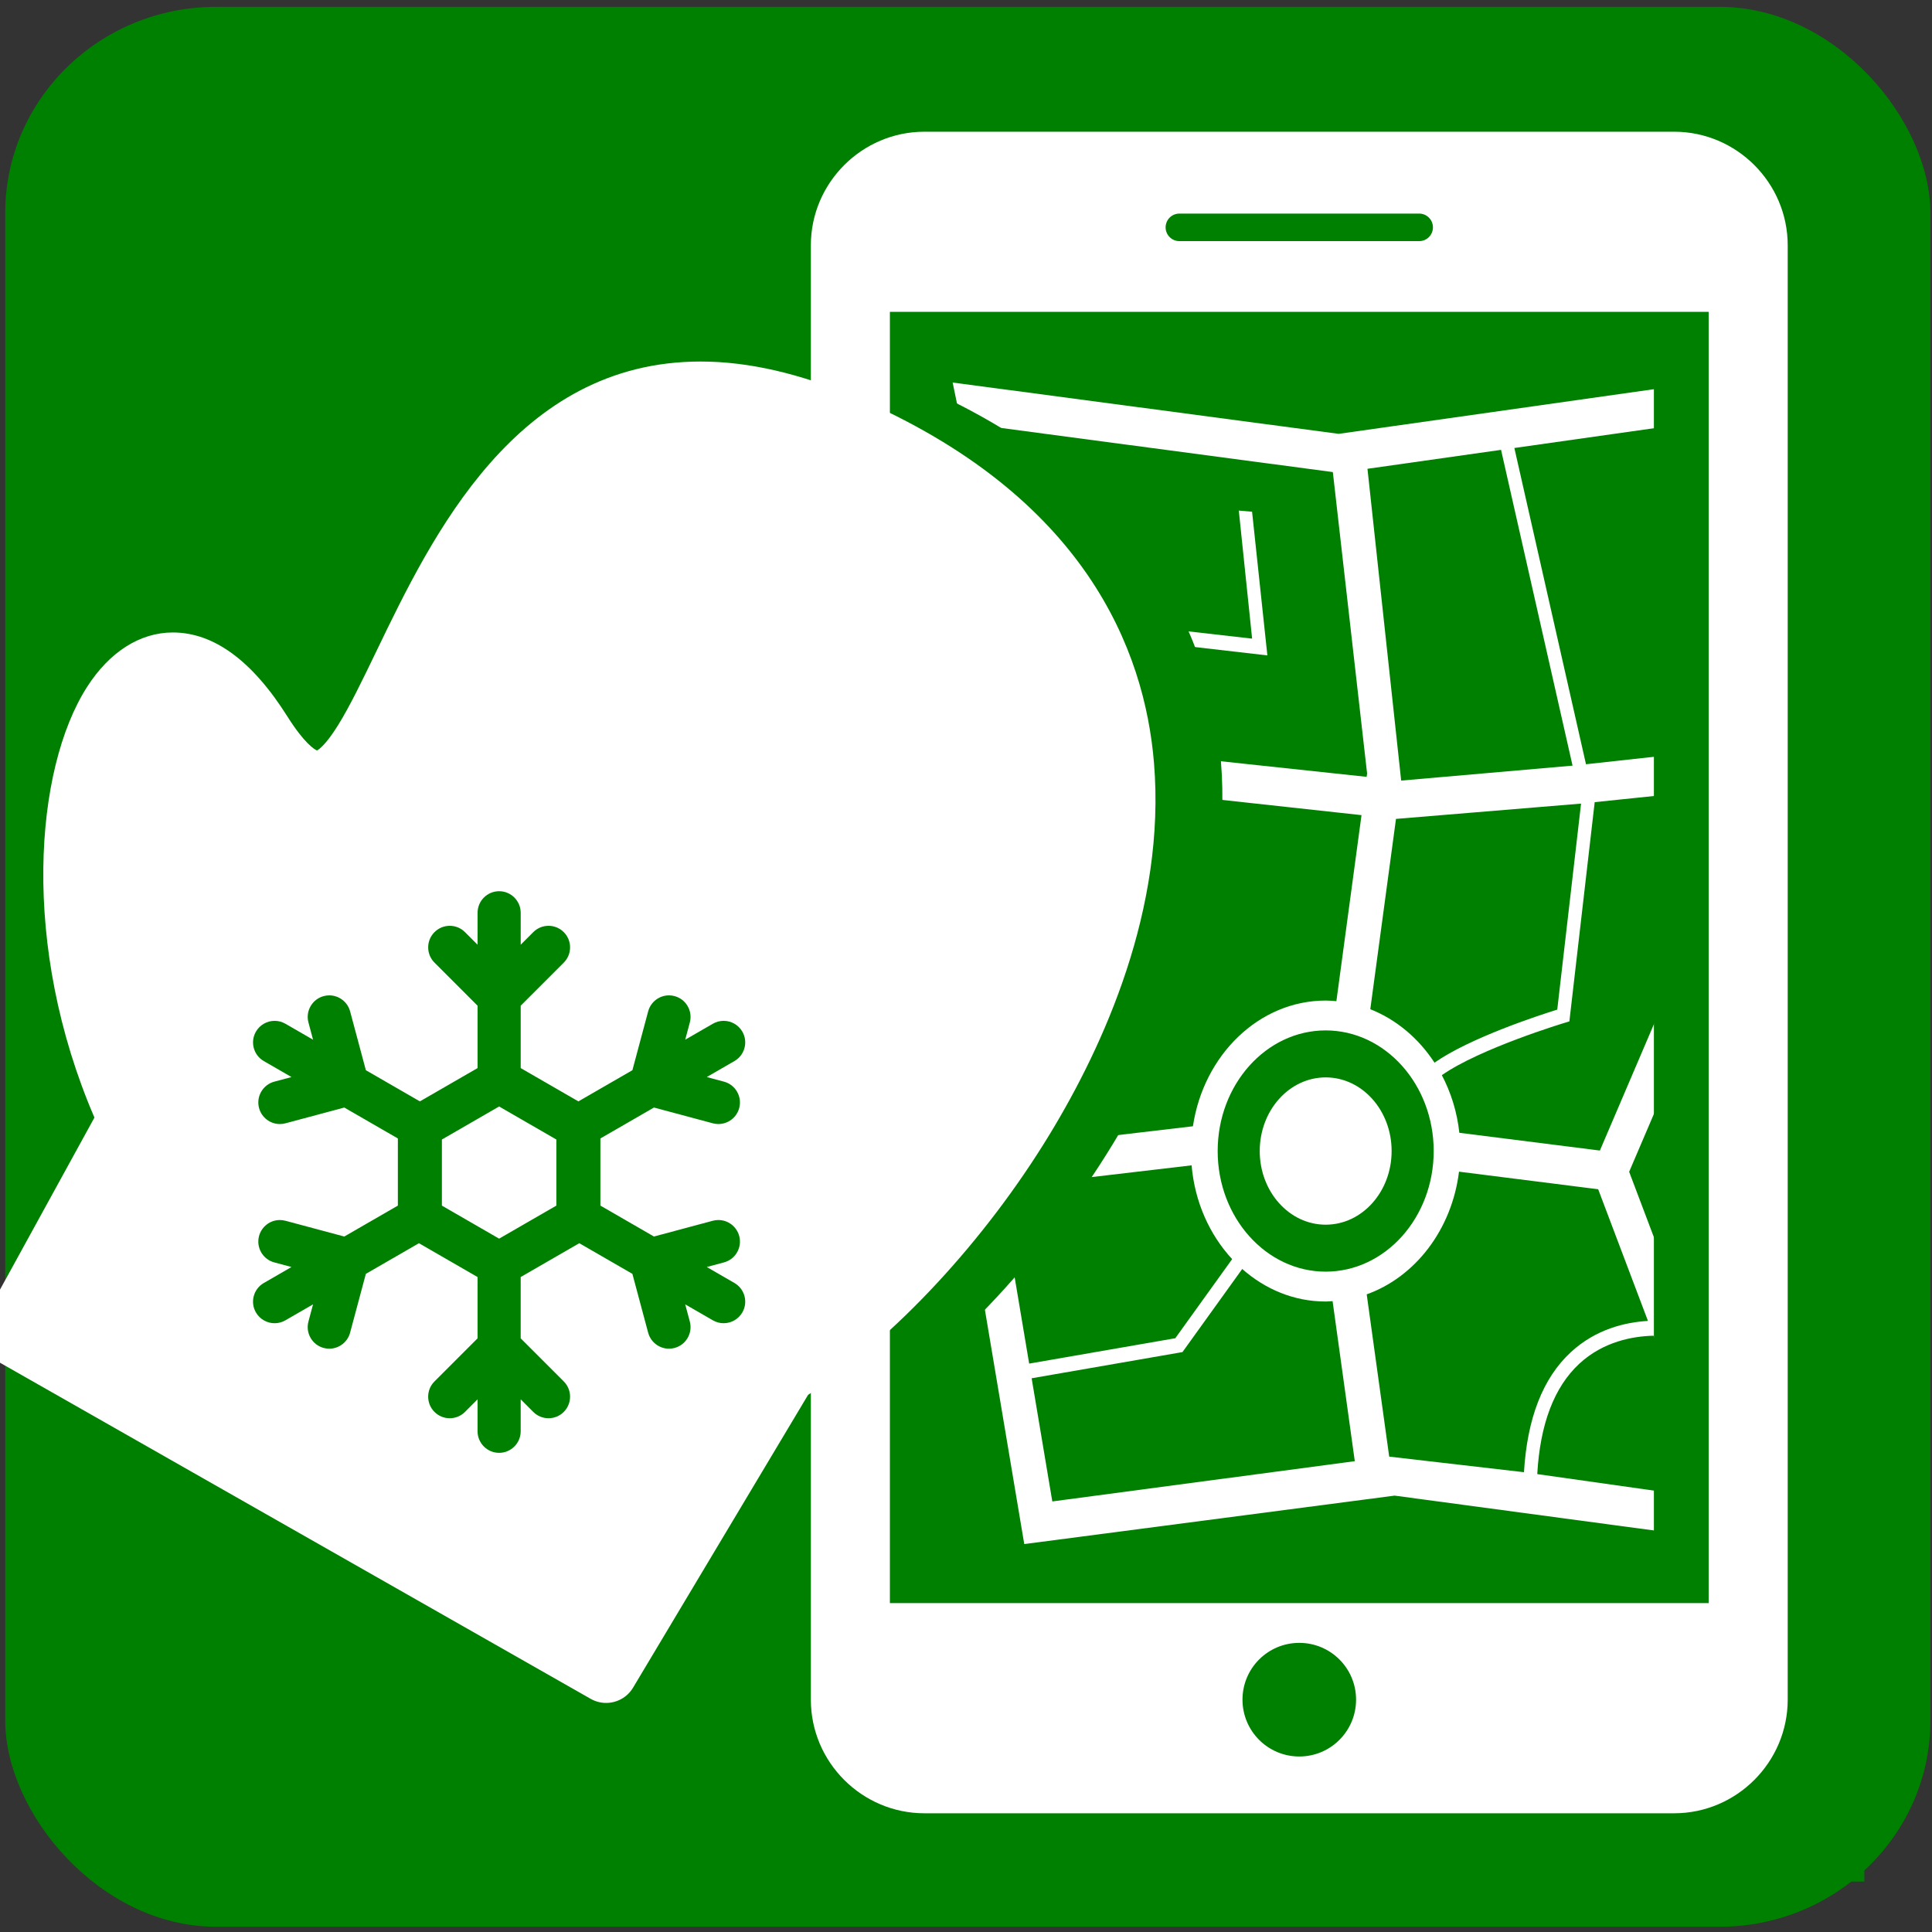 <?xml version="1.0" encoding="UTF-8" standalone="no"?>
<!-- Created with Inkscape (http://www.inkscape.org/) -->

<svg
   xmlns:dc="http://purl.org/dc/elements/1.1/"
   xmlns:cc="http://creativecommons.org/ns#"
   xmlns:rdf="http://www.w3.org/1999/02/22-rdf-syntax-ns#"
   xmlns:svg="http://www.w3.org/2000/svg"
   xmlns="http://www.w3.org/2000/svg"
   xmlns:sodipodi="http://sodipodi.sourceforge.net/DTD/sodipodi-0.dtd"
   xmlns:inkscape="http://www.inkscape.org/namespaces/inkscape"
   width="210mm"
   height="210mm"
   viewBox="0 0 744.094 744.094"
   id="svg2"
   version="1.1"
   inkscape:version="0.91 r13725"
   sodipodi:docname="logo2.svg"
   inkscape:export-filename="C:\Users\peter\Documents\New folder\g3346.png"
   inkscape:export-xdpi="123.86"
   inkscape:export-ydpi="123.86">
  <rect x="0" y="0" width="744.094" height="744.094" fill="#333333" stroke="none"/>
  <defs
     id="defs4" />
  <sodipodi:namedview
     id="base"
     pagecolor="#ffffff"
     bordercolor="#666666"
     borderopacity="1.0"
     inkscape:pageopacity="0.0"
     inkscape:pageshadow="2"
     inkscape:zoom="0.35"
     inkscape:cx="473.18813"
     inkscape:cy="365.65919"
     inkscape:document-units="px"
     inkscape:current-layer="layer1"
     showgrid="false"
     inkscape:window-width="1097"
     inkscape:window-height="564"
     inkscape:window-x="-8"
     inkscape:window-y="-8"
     inkscape:window-maximized="1"
     showguides="false" />
  <g
     inkscape:label="Layer 1"
     inkscape:groupmode="layer"
     id="layer1"
     transform="translate(0,-308.268)">
    <rect
       style="fill:#008000;fill-opacity:1;stroke:none;stroke-width:4"
       id="rect3485"
       width="741.452"
       height="739.432"
       x="2.02"
       y="310.91"
       rx="81.216"
       ry="79.359" />
    <g
       id="g3984"
       transform="matrix(0,-0.746,-0.668,0,733.222,903.763)"
       style="fill:#ffffff">
      <path
         id="path3944"
         d="m 203.993,295.287 c 21.001,0 38.024,17.023 38.024,38.018 0,20.995 -17.023,38.024 -38.024,38.024 -20.998,0 -38.021,-17.029 -38.021,-38.024 0,-20.995 17.023,-38.018 38.021,-38.018 z"
         inkscape:connector-curvature="0"
         style="fill:#ffffff" />
      <path
         id="path3946"
         d="M 574.267,325.822 600.049,122.56 415.113,52.378 193.279,158.337 0,76.71 26.099,293.558 1.085,507.093 206.445,545.614 415.905,505.722 600.759,548.38 574.267,325.822 Z M 414.428,73.909 578.239,135.64 566.962,224.52 403.689,183.219 414.428,73.909 Z m -21.669,11.283 -8.642,93.06 -0.142,-0.033 -113.046,14.581 -0.677,2.494 c -0.142,0.538 -13.258,48.995 -27.08,71.033 -8.946,-5.261 -19.006,-8.784 -29.755,-10.09 l -9.164,-81.028 188.506,-90.017 z m -17.283,207.574 -98.251,14.815 c -5.291,-14.969 -14.999,-27.825 -27.606,-37.022 12.862,-20.531 24.471,-60.278 27.394,-70.77 l 106.361,-13.728 -7.898,106.705 z m -191.207,-116.569 9.079,80.236 c -29.864,4.113 -54.358,25.2 -63.336,53.217 L 46.233,296.682 38.188,218.976 c 27.769,-1.838 48.599,-10.875 61.948,-27 12.034,-14.514 15.495,-31.685 16.157,-44.484 l 67.976,28.705 z m -160.082,-67.601 84.465,35.668 c -0.242,11.777 -2.905,28.865 -14.443,42.791 -12.037,14.514 -31.182,22.632 -56.998,24.261 L 24.187,108.596 Z m -1.09,382.325 20.779,-174.402 82.626,12.803 c -0.062,1.324 -0.195,2.636 -0.195,3.989 0,18.164 6.307,34.856 16.807,48.108 l -42.912,34.459 -13.521,86.959 -63.584,-11.916 z m 161.878,30.358 -90.721,-17.017 13.104,-84.252 40.837,-32.781 c 12.528,12.95 29.48,21.593 48.421,23.377 L 184.975,521.279 Z M 141.729,333.311 c 0,-34.348 27.935,-62.281 62.264,-62.281 34.347,0 62.282,27.934 62.282,62.281 0,34.33 -27.935,62.265 -62.282,62.265 -34.33,0.006 -62.264,-27.935 -62.264,-62.265 z m 64.69,191.987 -1.75,-0.33 12.12,-115.119 c 36.756,-6.135 64.9,-38.076 64.9,-76.556 0,-2.081 -0.15,-4.114 -0.313,-6.159 l 96.038,-14.481 8.016,81.911 c -42.132,1.98 -73.625,14.932 -93.449,38.857 -23.114,27.923 -24.205,62.737 -23.008,79.949 l -62.554,11.928 z m 70.247,-13.381 c -0.931,-16.337 0.419,-48.397 21.264,-73.565 18.438,-22.26 48.182,-34.271 88.244,-36.091 l 8.535,87.154 -118.043,22.502 z m 126.307,-320.946 163.03,41.225 -9.776,77.017 -160.974,-19.431 7.72,-98.811 z m 131.083,184.774 -74.175,-8.819 13.584,131.58 -59.428,-12.773 -16.852,-176.034 1.732,-0.272 155.612,19.754 23.022,193.354 -96.298,-22.213 -12.714,-124.599 66.111,7.672 -0.594,-7.65 z"
         inkscape:connector-curvature="0"
         style="fill:#ffffff" />
      <g
         id="g3948"
         style="fill:#ffffff" />
      <g
         id="g3950"
         style="fill:#ffffff" />
      <g
         id="g3952"
         style="fill:#ffffff" />
      <g
         id="g3954"
         style="fill:#ffffff" />
      <g
         id="g3956"
         style="fill:#ffffff" />
      <g
         id="g3958"
         style="fill:#ffffff" />
      <g
         id="g3960"
         style="fill:#ffffff" />
      <g
         id="g3962"
         style="fill:#ffffff" />
      <g
         id="g3964"
         style="fill:#ffffff" />
      <g
         id="g3966"
         style="fill:#ffffff" />
      <g
         id="g3968"
         style="fill:#ffffff" />
      <g
         id="g3970"
         style="fill:#ffffff" />
      <g
         id="g3972"
         style="fill:#ffffff" />
      <g
         id="g3974"
         style="fill:#ffffff" />
      <g
         id="g3976"
         style="fill:#ffffff" />
    </g>
    <rect
       style="fill:#008000;fill-opacity:1;stroke:none;stroke-width:4"
       id="rect3485-1"
       width="81.04"
       height="685.517"
       x="-718.026"
       y="347.415"
       transform="scale(-1,1)" />
    <g
       transform="matrix(-1.246,0,0,1.246,474.582,368.906)"
       id="g3346-1"
       style="fill:#008000">
      <path
         style="fill:#008000;stroke:none"
         d="m 178.191,486.034 c -3.407,0 -6.722,-1.742 -8.592,-4.871 l -55.792,-93.338 c -27.775,-18.362 -56.409,-49.198 -76.967,-82.974 -17.311,-28.438 -37.144,-72.085 -33.325,-118.52 2.946,-35.829 21.834,-85.14 95.088,-116.586 17.593,-7.553 34.234,-11.382 49.458,-11.382 58.858,0 85.639,55.562 103.358,92.329 4.35,9.021 8.455,17.541 12.234,23.614 3.864,6.21 6.074,7.729 6.722,8.067 0.79,-0.343 3.97,-2.172 9.489,-10.928 11.171,-17.716 23.44,-26.698 36.468,-26.698 10.468,0 20.185,6.174 27.359,17.383 16.717,26.116 21.233,82.503 -2.362,137.273 l 35.118,63.983 c 2.628,4.789 0.927,10.802 -3.82,13.504 l -189.498,107.835 c -1.561,0.887 -3.261,1.309 -4.938,1.309 z"
         id="path3569-0"
         inkscape:connector-curvature="0" />
    </g>
    <g
       id="g3466"
       transform="matrix(-18.504,0,0,18.504,824.226,358.999)"
       style="fill:#ffffff">
      <g
         id="g3426"
         style="fill:#ffffff">
        <path
           id="path3428"
           d="M 25.302,0 9.698,0 C 8.398,0 7.334,1.063 7.334,2.364 l 0,30.271 C 7.334,33.936 8.398,35 9.698,35 l 15.604,0 c 1.3,0 2.364,-1.062 2.364,-2.364 l 0,-30.272 C 27.666,1.063 26.602,0 25.302,0 Z m -10.298,1.704 4.992,0 c 0.158,0 0.286,0.128 0.286,0.287 0,0.158 -0.128,0.286 -0.286,0.286 l -4.992,0 c -0.158,0 -0.286,-0.128 -0.286,-0.286 0,-0.159 0.128,-0.287 0.286,-0.287 z M 17.5,33.818 c -0.653,0 -1.182,-0.529 -1.182,-1.183 0,-0.654 0.529,-1.182 1.182,-1.182 0.653,0 1.182,0.528 1.182,1.182 0,0.654 -0.529,1.183 -1.182,1.183 z m 8.521,-3.193 -17.042,0 0,-26.876 17.042,0 0,26.876 z"
           inkscape:connector-curvature="0"
           style="fill:#ffffff" />
      </g>
      <g
         id="g3430"
         style="fill:#ffffff" />
      <g
         id="g3432"
         style="fill:#ffffff" />
      <g
         id="g3434"
         style="fill:#ffffff" />
      <g
         id="g3436"
         style="fill:#ffffff" />
      <g
         id="g3438"
         style="fill:#ffffff" />
      <g
         id="g3440"
         style="fill:#ffffff" />
      <g
         id="g3442"
         style="fill:#ffffff" />
      <g
         id="g3444"
         style="fill:#ffffff" />
      <g
         id="g3446"
         style="fill:#ffffff" />
      <g
         id="g3448"
         style="fill:#ffffff" />
      <g
         id="g3450"
         style="fill:#ffffff" />
      <g
         id="g3452"
         style="fill:#ffffff" />
      <g
         id="g3454"
         style="fill:#ffffff" />
      <g
         id="g3456"
         style="fill:#ffffff" />
      <g
         id="g3458"
         style="fill:#ffffff" />
    </g>
    <g
       transform="matrix(-1.208,0,0,1.208,448.697,377.005)"
       id="g3346"
       style="fill:#ffffff">
      <path
         style="fill:#ffffff;stroke:none"
         d="m 178.191,486.034 c -3.407,0 -6.722,-1.742 -8.592,-4.871 l -55.792,-93.338 c -27.775,-18.362 -56.409,-49.198 -76.967,-82.974 -17.311,-28.438 -37.144,-72.085 -33.325,-118.52 2.946,-35.829 21.834,-85.14 95.088,-116.586 17.593,-7.553 34.234,-11.382 49.458,-11.382 58.858,0 85.639,55.562 103.358,92.329 4.35,9.021 8.455,17.541 12.234,23.614 3.864,6.21 6.074,7.729 6.722,8.067 0.79,-0.343 3.97,-2.172 9.489,-10.928 11.171,-17.716 23.44,-26.698 36.468,-26.698 10.468,0 20.185,6.174 27.359,17.383 16.717,26.116 21.233,82.503 -2.362,137.273 l 35.118,63.983 c 2.628,4.789 0.927,10.802 -3.82,13.504 l -189.498,107.835 c -1.561,0.887 -3.261,1.309 -4.938,1.309 z"
         id="path3569"
         inkscape:connector-curvature="0" />
    </g>
    <g
       id="g3350"
       style="fill:#008000"
       transform="matrix(-1.413,0,0,1.413,494.481,896.586)">
      <g
         id="g3352"
         style="fill:#008000"
         transform="translate(54.665,-244.172)">
        <g
           id="g3354"
           style="fill:#008000">
          <g
             id="g3356"
             style="fill:#008000">
            <path
               id="path3358"
               d="m 223.377,177.517 -7.542,-4.354 4.688,-1.256 c 1.517,-0.406 2.782,-1.378 3.567,-2.738 0.785,-1.36 0.993,-2.944 0.587,-4.459 -0.687,-2.565 -3.02,-4.357 -5.674,-4.357 -0.513,0 -1.025,0.068 -1.522,0.201 l -16.039,4.298 -14.6,-8.428 0,-18.301 14.6,-8.428 16.037,4.297 c 0.497,0.134 1.011,0.202 1.524,0.202 2.653,0 4.986,-1.792 5.674,-4.356 0.406,-1.517 0.198,-3.101 -0.587,-4.46 -0.785,-1.359 -2.052,-2.332 -3.568,-2.738 l -4.687,-1.255 7.541,-4.354 c 1.36,-0.785 2.333,-2.052 2.74,-3.569 0.405,-1.516 0.197,-3.1 -0.588,-4.459 -1.046,-1.813 -2.997,-2.939 -5.094,-2.939 -1.026,0 -2.042,0.272 -2.936,0.788 l -7.542,4.354 1.256,-4.686 c 0.406,-1.517 0.198,-3.101 -0.587,-4.46 -0.785,-1.359 -2.052,-2.332 -3.568,-2.738 -0.498,-0.134 -1.011,-0.201 -1.522,-0.201 -2.652,0 -4.986,1.791 -5.675,4.356 l -4.297,16.04 -14.724,8.5 -15.724,-9.078 0,-17 11.741,-11.742 c 1.109,-1.11 1.722,-2.586 1.722,-4.156 0,-1.57 -0.611,-3.046 -1.722,-4.156 -1.109,-1.11 -2.585,-1.721 -4.155,-1.721 -1.57,0 -3.046,0.611 -4.155,1.721 l -3.431,3.431 0,-8.709 c 0,-3.241 -2.637,-5.877 -5.877,-5.877 -3.24,0 -5.877,2.636 -5.877,5.877 l 0,8.709 -3.432,-3.431 c -1.108,-1.11 -2.585,-1.721 -4.154,-1.721 -1.57,0 -3.046,0.611 -4.155,1.721 -2.291,2.292 -2.291,6.02 0,8.311 l 11.741,11.742 0,17 -15.725,9.078 -14.723,-8.5 -4.297,-16.041 c -0.688,-2.564 -3.021,-4.356 -5.675,-4.356 -0.514,0 -1.025,0.068 -1.523,0.202 -1.517,0.406 -2.783,1.378 -3.568,2.738 -0.784,1.36 -0.992,2.944 -0.587,4.459 l 1.257,4.687 -7.543,-4.355 c -0.894,-0.515 -1.908,-0.788 -2.937,-0.788 -2.095,0 -4.046,1.126 -5.092,2.939 -0.785,1.359 -0.993,2.943 -0.588,4.459 0.406,1.517 1.38,2.784 2.738,3.568 l 7.542,4.354 -4.687,1.256 c -1.517,0.406 -2.783,1.378 -3.568,2.738 -0.784,1.36 -0.992,2.944 -0.587,4.459 0.688,2.565 3.021,4.357 5.675,4.357 0.515,0 1.026,-0.068 1.522,-0.201 l 16.039,-4.298 14.599,8.428 0,18.301 -14.599,8.428 -16.04,-4.298 c -0.498,-0.133 -1.011,-0.201 -1.523,-0.201 -2.651,0 -4.984,1.792 -5.673,4.355 -0.405,1.517 -0.197,3.101 0.587,4.46 0.785,1.359 2.053,2.332 3.569,2.738 l 4.686,1.255 -7.541,4.354 c -1.359,0.785 -2.332,2.053 -2.739,3.569 -0.406,1.516 -0.197,3.1 0.587,4.458 1.047,1.813 2.998,2.94 5.094,2.94 1.027,0 2.042,-0.272 2.937,-0.788 l 7.542,-4.354 -1.257,4.686 c -0.405,1.517 -0.197,3.101 0.588,4.46 0.784,1.359 2.053,2.332 3.57,2.739 0.498,0.133 1.01,0.2 1.521,0.2 2.651,0 4.984,-1.791 5.675,-4.356 l 4.297,-16.04 14.472,-8.355 15.976,9.222 0,16.711 -11.741,11.742 c -2.291,2.292 -2.291,6.019 0,8.312 1.109,1.11 2.585,1.721 4.155,1.721 1.569,0 3.046,-0.611 4.154,-1.721 l 3.432,-3.431 0,8.708 c 0,3.241 2.637,5.877 5.877,5.877 3.24,0 5.877,-2.636 5.877,-5.877 l 0,-8.708 3.43,3.431 c 1.11,1.11 2.586,1.722 4.156,1.722 1.57,0 3.046,-0.611 4.155,-1.721 1.109,-1.11 1.722,-2.586 1.722,-4.156 0,-1.57 -0.611,-3.046 -1.722,-4.155 l -11.741,-11.742 0,-16.711 15.975,-9.222 14.473,8.355 4.298,16.041 c 0.688,2.564 3.021,4.355 5.674,4.355 0.514,0 1.026,-0.068 1.521,-0.201 1.518,-0.406 2.784,-1.378 3.569,-2.738 0.785,-1.36 0.993,-2.944 0.587,-4.459 l -1.256,-4.687 7.542,4.355 c 0.895,0.515 1.908,0.788 2.937,0.788 2.096,0 4.047,-1.126 5.093,-2.938 0.785,-1.359 0.994,-2.943 0.588,-4.459 -0.408,-1.517 -1.381,-2.784 -2.74,-3.569 z m -48.537,-21.093 -15.6,9.006 -15.601,-9.006 0,-18.013 15.601,-9.006 15.6,9.006 0,18.013 z"
               inkscape:connector-curvature="0"
               style="fill:#008000" />
          </g>
        </g>
      </g>
    </g>
    <g
       style="fill:#ffffff"
       id="g3360"
       transform="matrix(1.109,0,0,1.109,280.874,502.582)" />
    <g
       style="fill:#ffffff"
       id="g3362"
       transform="matrix(1.109,0,0,1.109,280.874,502.582)" />
    <g
       style="fill:#ffffff"
       id="g3364"
       transform="matrix(1.109,0,0,1.109,280.874,502.582)" />
    <g
       style="fill:#ffffff"
       id="g3366"
       transform="matrix(1.109,0,0,1.109,280.874,502.582)" />
    <g
       style="fill:#ffffff"
       id="g3368"
       transform="matrix(1.109,0,0,1.109,280.874,502.582)" />
    <g
       style="fill:#ffffff"
       id="g3370"
       transform="matrix(1.109,0,0,1.109,280.874,502.582)" />
    <g
       style="fill:#ffffff"
       id="g3372"
       transform="matrix(1.109,0,0,1.109,280.874,502.582)" />
    <g
       style="fill:#ffffff"
       id="g3374"
       transform="matrix(1.109,0,0,1.109,280.874,502.582)" />
    <g
       style="fill:#ffffff"
       id="g3376"
       transform="matrix(1.109,0,0,1.109,280.874,502.582)" />
    <g
       style="fill:#ffffff"
       id="g3378"
       transform="matrix(1.109,0,0,1.109,280.874,502.582)" />
    <g
       style="fill:#ffffff"
       id="g3380"
       transform="matrix(1.109,0,0,1.109,280.874,502.582)" />
    <g
       style="fill:#ffffff"
       id="g3382"
       transform="matrix(1.109,0,0,1.109,280.874,502.582)" />
    <g
       style="fill:#ffffff"
       id="g3384"
       transform="matrix(1.109,0,0,1.109,280.874,502.582)" />
    <g
       style="fill:#ffffff"
       id="g3386"
       transform="matrix(1.109,0,0,1.109,280.874,502.582)" />
    <g
       style="fill:#ffffff"
       id="g3388"
       transform="matrix(1.109,0,0,1.109,280.874,502.582)" />
    <g
       style="fill:#000000"
       id="g3948-1"
       transform="matrix(0,-0.644,0.578,0,896.366,859.545)" />
    <g
       style="fill:#000000"
       id="g3950-0"
       transform="matrix(0,-0.644,0.578,0,896.366,859.545)" />
    <g
       style="fill:#000000"
       id="g3952-3"
       transform="matrix(0,-0.644,0.578,0,896.366,859.545)" />
    <g
       style="fill:#000000"
       id="g3954-0"
       transform="matrix(0,-0.644,0.578,0,896.366,859.545)" />
    <g
       style="fill:#000000"
       id="g3956-2"
       transform="matrix(0,-0.644,0.578,0,896.366,859.545)" />
    <g
       style="fill:#000000"
       id="g3958-2"
       transform="matrix(0,-0.644,0.578,0,896.366,859.545)" />
    <g
       style="fill:#000000"
       id="g3960-3"
       transform="matrix(0,-0.644,0.578,0,896.366,859.545)" />
    <g
       style="fill:#000000"
       id="g3962-0"
       transform="matrix(0,-0.644,0.578,0,896.366,859.545)" />
    <g
       style="fill:#000000"
       id="g3964-7"
       transform="matrix(0,-0.644,0.578,0,896.366,859.545)" />
    <g
       style="fill:#000000"
       id="g3966-6"
       transform="matrix(0,-0.644,0.578,0,896.366,859.545)" />
    <g
       style="fill:#000000"
       id="g3968-4"
       transform="matrix(0,-0.644,0.578,0,896.366,859.545)" />
    <g
       style="fill:#000000"
       id="g3970-0"
       transform="matrix(0,-0.644,0.578,0,896.366,859.545)" />
    <g
       style="fill:#000000"
       id="g3972-9"
       transform="matrix(0,-0.644,0.578,0,896.366,859.545)" />
    <g
       style="fill:#000000"
       id="g3974-4"
       transform="matrix(0,-0.644,0.578,0,896.366,859.545)" />
    <g
       style="fill:#000000"
       id="g3976-2"
       transform="matrix(0,-0.644,0.578,0,896.366,859.545)" />
  </g>
</svg>
